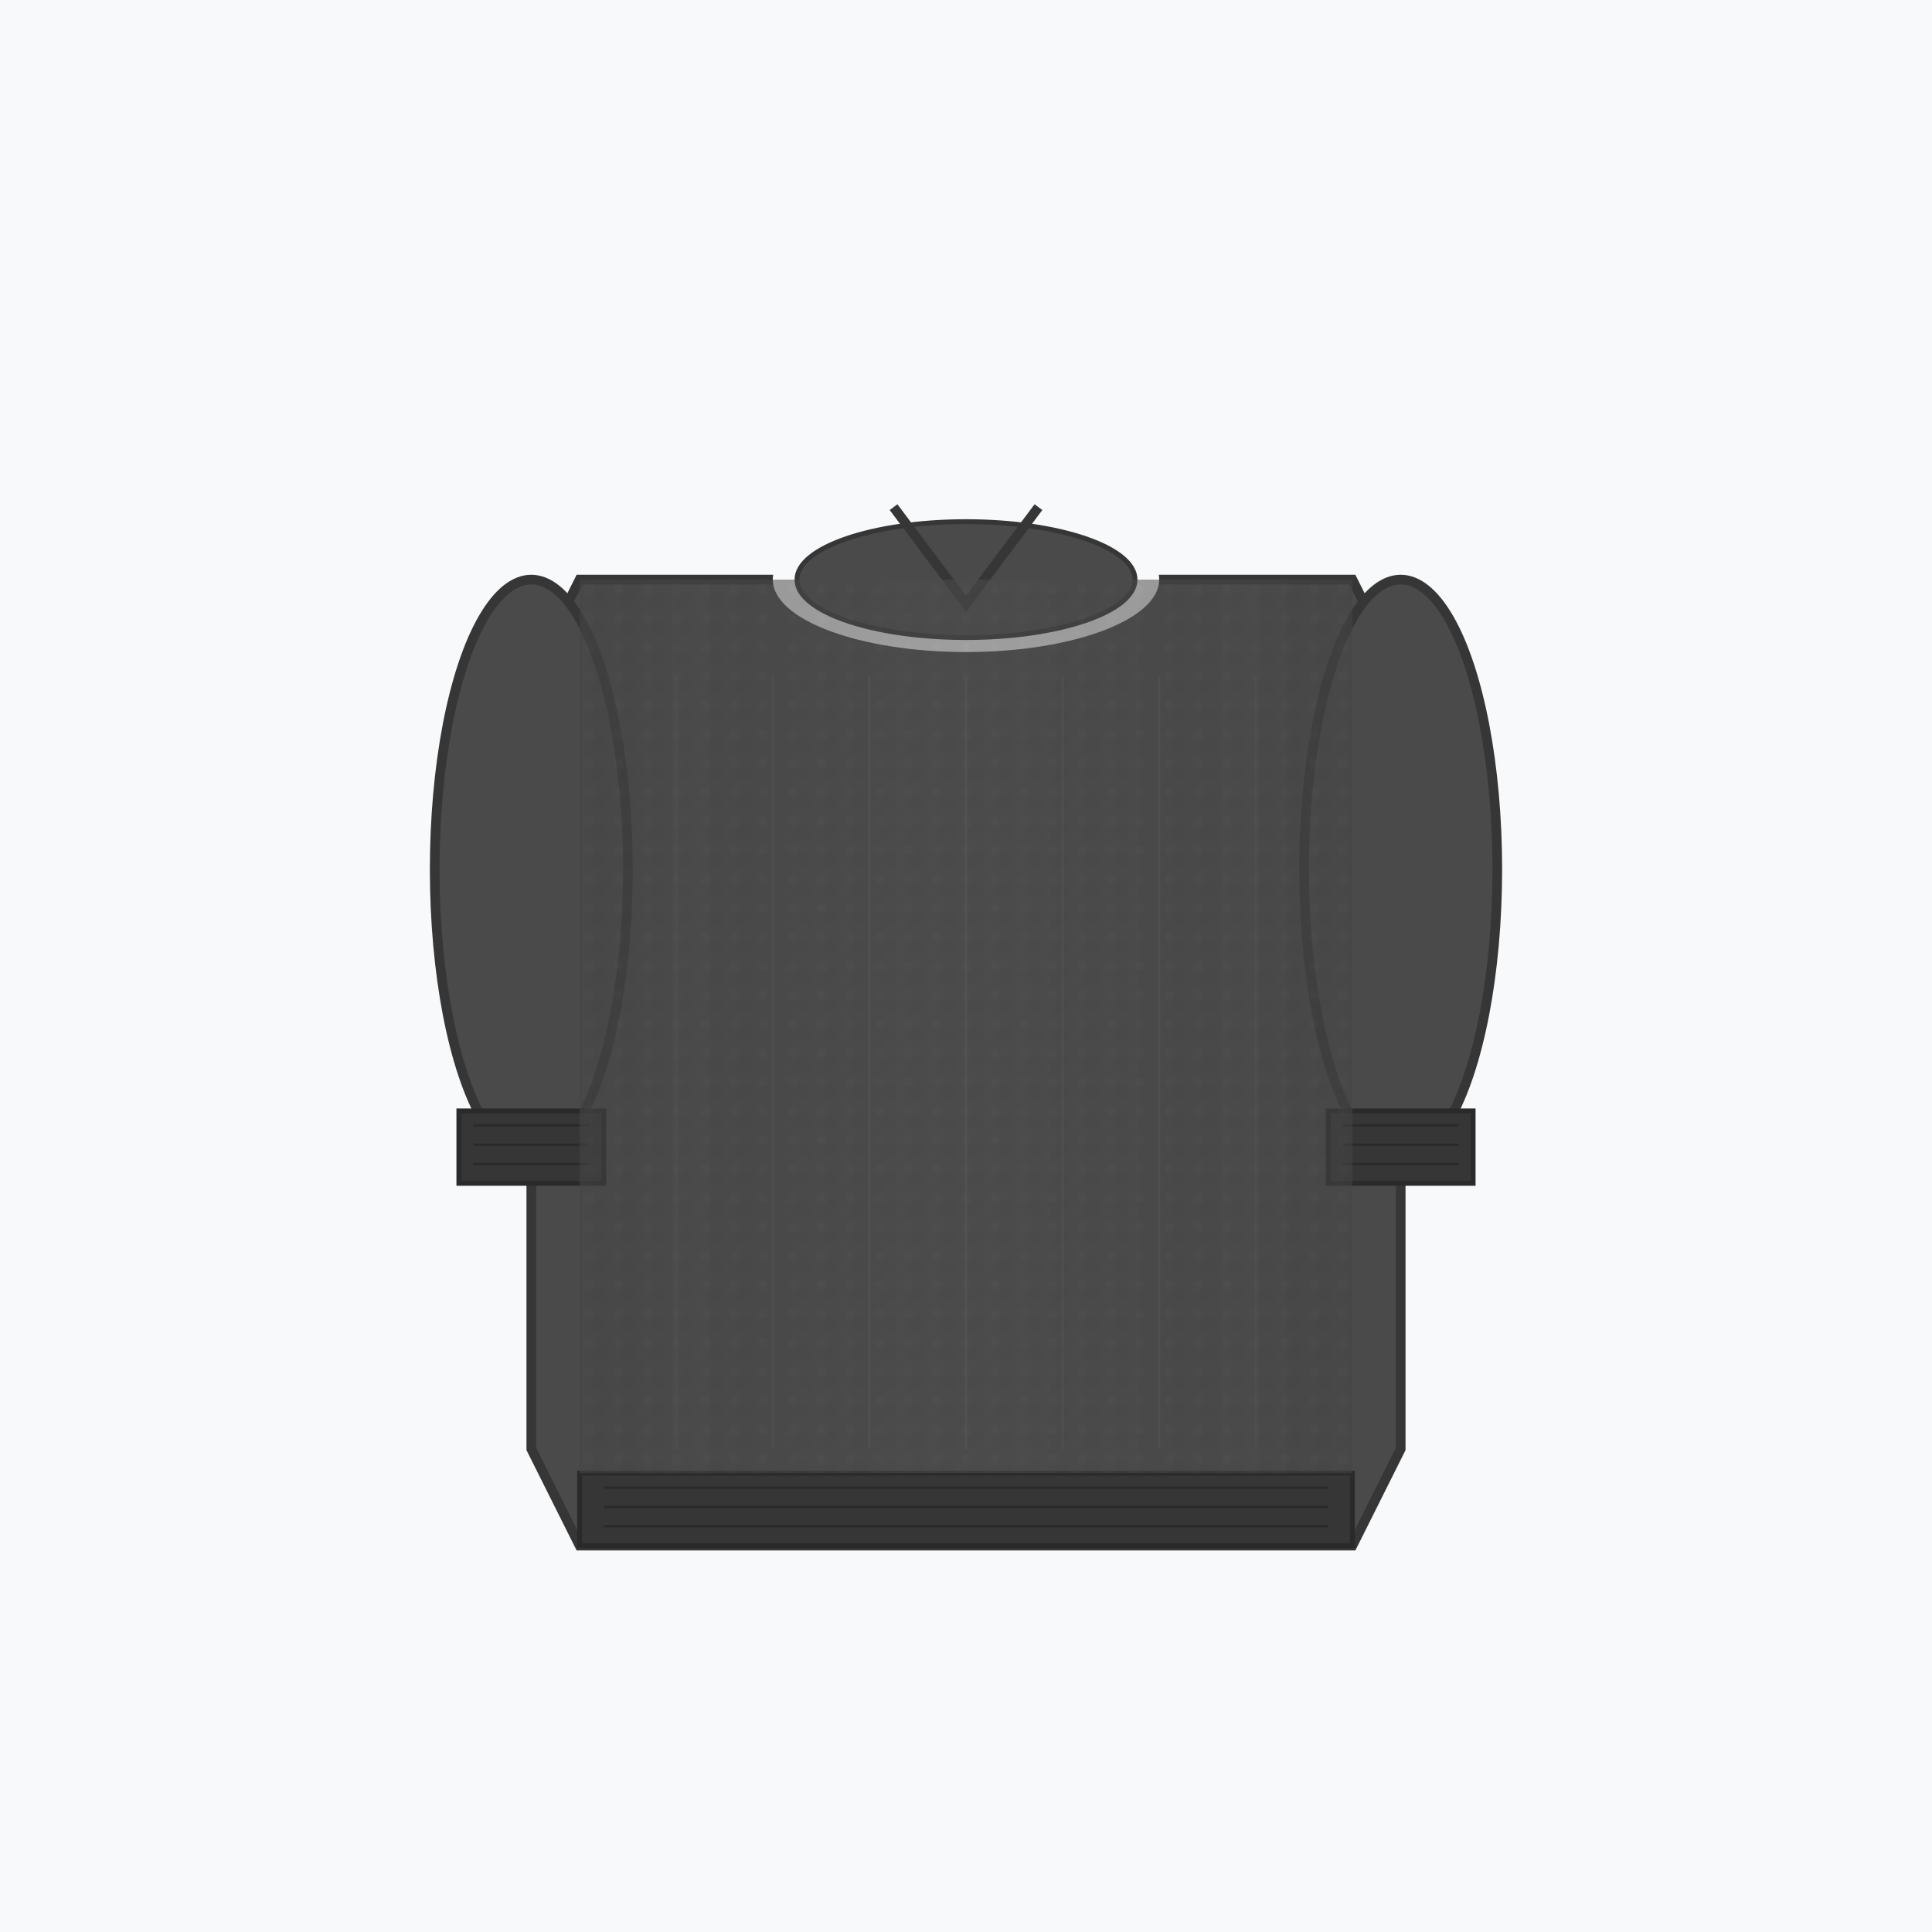 <svg xmlns="http://www.w3.org/2000/svg" width="400" height="400" viewBox="0 0 400 400">
  <!-- Background -->
  <rect width="400" height="400" fill="#f8f9fa"/>
  
  <!-- Sweater body -->
  <path d="M120 120 L280 120 L290 140 L290 300 L280 320 L120 320 L110 300 L110 140 Z" fill="#4a4a4a" stroke="#363636" stroke-width="2"/>
  
  <!-- Neckline -->
  <ellipse cx="200" cy="120" rx="40" ry="15" fill="#f8f9fa"/>
  <ellipse cx="200" cy="120" rx="35" ry="12" fill="#4a4a4a" stroke="#363636" stroke-width="1"/>
  
  <!-- V-neck detail -->
  <path d="M185 105 L200 125 L215 105" stroke="#363636" stroke-width="2" fill="none"/>
  
  <!-- Sleeves -->
  <ellipse cx="110" cy="180" rx="20" ry="60" fill="#4a4a4a" stroke="#363636" stroke-width="2"/>
  <ellipse cx="290" cy="180" rx="20" ry="60" fill="#4a4a4a" stroke="#363636" stroke-width="2"/>
  
  <!-- Ribbed cuffs -->
  <rect x="95" y="230" width="30" height="15" fill="#363636" stroke="#2a2a2a" stroke-width="1"/>
  <rect x="275" y="230" width="30" height="15" fill="#363636" stroke="#2a2a2a" stroke-width="1"/>
  
  <!-- Ribbed bottom hem -->
  <rect x="120" y="305" width="160" height="15" fill="#363636" stroke="#2a2a2a" stroke-width="1"/>
  
  <!-- Ribbed lines on cuffs -->
  <line x1="98" y1="233" x2="122" y2="233" stroke="#2a2a2a" stroke-width="0.5"/>
  <line x1="98" y1="237" x2="122" y2="237" stroke="#2a2a2a" stroke-width="0.5"/>
  <line x1="98" y1="241" x2="122" y2="241" stroke="#2a2a2a" stroke-width="0.5"/>
  
  <line x1="278" y1="233" x2="302" y2="233" stroke="#2a2a2a" stroke-width="0.5"/>
  <line x1="278" y1="237" x2="302" y2="237" stroke="#2a2a2a" stroke-width="0.5"/>
  <line x1="278" y1="241" x2="302" y2="241" stroke="#2a2a2a" stroke-width="0.5"/>
  
  <!-- Ribbed lines on bottom hem -->
  <line x1="125" y1="308" x2="275" y2="308" stroke="#2a2a2a" stroke-width="0.5"/>
  <line x1="125" y1="312" x2="275" y2="312" stroke="#2a2a2a" stroke-width="0.5"/>
  <line x1="125" y1="316" x2="275" y2="316" stroke="#2a2a2a" stroke-width="0.5"/>
  
  <!-- Wool texture pattern -->
  <pattern id="wool" patternUnits="userSpaceOnUse" width="6" height="6">
    <rect width="6" height="6" fill="#4a4a4a"/>
    <circle cx="2" cy="2" r="0.8" fill="#5a5a5a" opacity="0.6"/>
    <circle cx="4" cy="4" r="0.6" fill="#3a3a3a" opacity="0.4"/>
    <circle cx="1" cy="5" r="0.5" fill="#5a5a5a" opacity="0.3"/>
  </pattern>
  <rect x="120" y="120" width="160" height="185" fill="url(#wool)" opacity="0.5"/>
  
  <!-- Knit pattern vertical lines -->
  <g opacity="0.3">
    <line x1="140" y1="140" x2="140" y2="300" stroke="#5a5a5a" stroke-width="0.5"/>
    <line x1="160" y1="140" x2="160" y2="300" stroke="#5a5a5a" stroke-width="0.5"/>
    <line x1="180" y1="140" x2="180" y2="300" stroke="#5a5a5a" stroke-width="0.5"/>
    <line x1="200" y1="140" x2="200" y2="300" stroke="#5a5a5a" stroke-width="0.5"/>
    <line x1="220" y1="140" x2="220" y2="300" stroke="#5a5a5a" stroke-width="0.5"/>
    <line x1="240" y1="140" x2="240" y2="300" stroke="#5a5a5a" stroke-width="0.5"/>
    <line x1="260" y1="140" x2="260" y2="300" stroke="#5a5a5a" stroke-width="0.5"/>
  </g>
  
  <!-- Subtle shading -->
  <linearGradient id="shade" x1="0%" y1="0%" x2="100%" y2="0%">
    <stop offset="0%" style="stop-color:#363636;stop-opacity:0.1"/>
    <stop offset="50%" style="stop-color:#5a5a5a;stop-opacity:0.05"/>
    <stop offset="100%" style="stop-color:#363636;stop-opacity:0.1"/>
  </linearGradient>
  <rect x="120" y="120" width="160" height="185" fill="url(#shade)"/>
</svg>